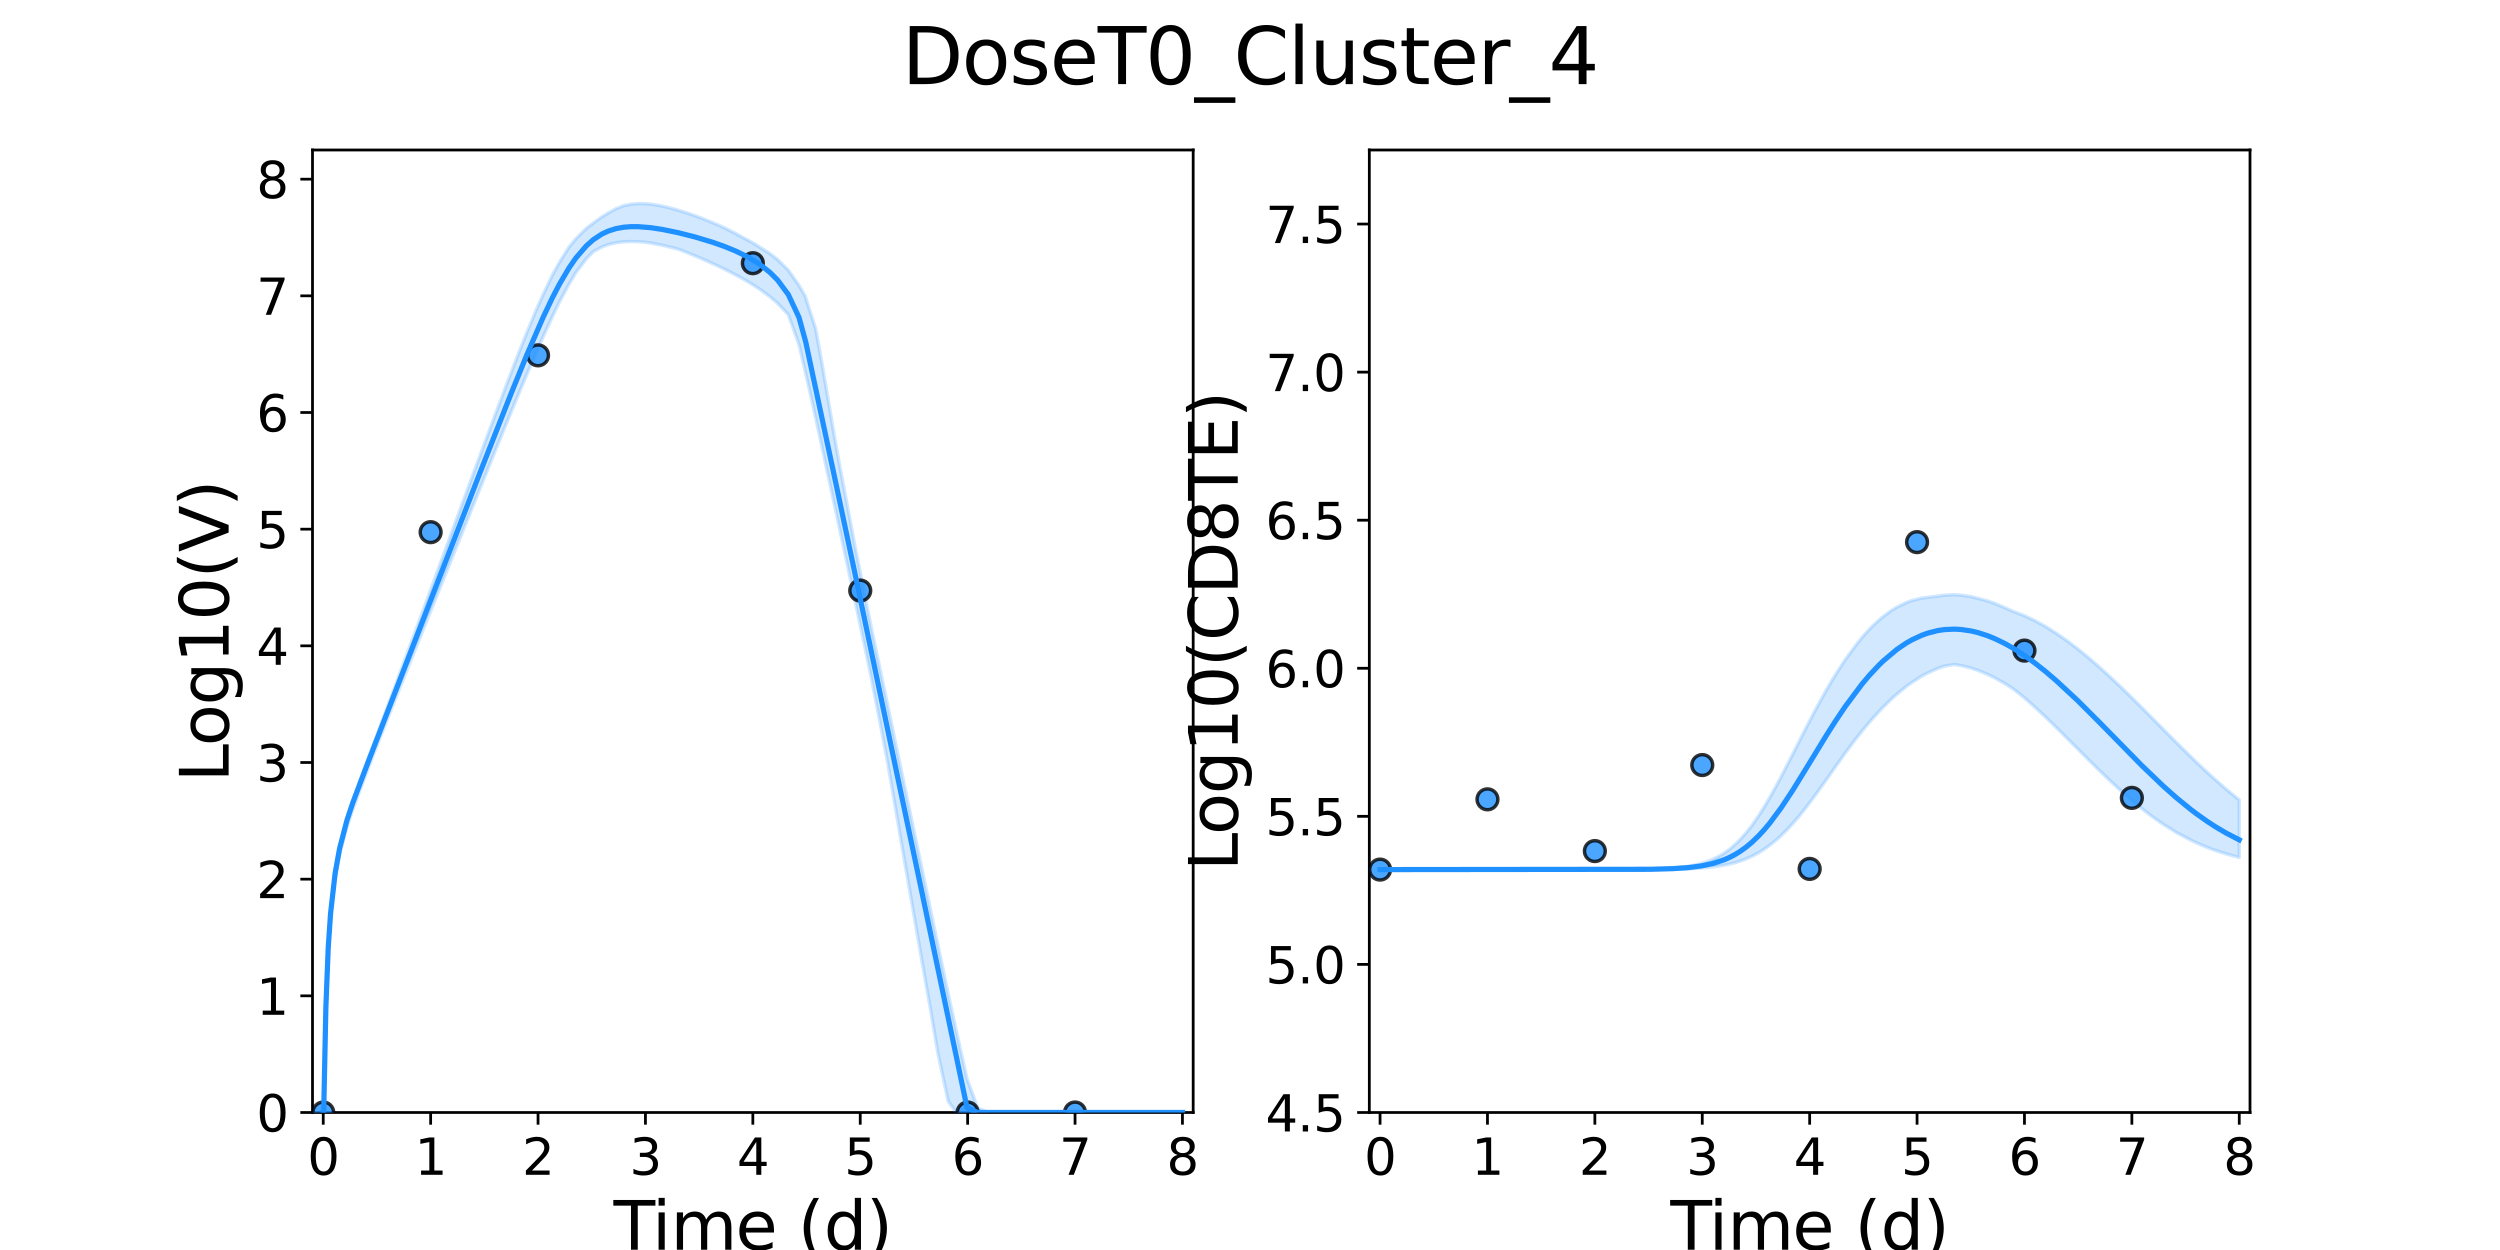 <?xml version="1.0" encoding="utf-8" standalone="no"?>
<!DOCTYPE svg PUBLIC "-//W3C//DTD SVG 1.1//EN"
  "http://www.w3.org/Graphics/SVG/1.1/DTD/svg11.dtd">
<svg xmlns:xlink="http://www.w3.org/1999/xlink" width="720pt" height="360pt" viewBox="0 0 720 360" xmlns="http://www.w3.org/2000/svg" version="1.1">
 <defs>
  <style type="text/css">*{stroke-linejoin: round; stroke-linecap: butt}</style>
 </defs>
 <g id="figure_1">
  <g id="patch_1">
   <path d="M 0 360 
L 720 360 
L 720 0 
L 0 0 
z
" style="fill: #ffffff"/>
  </g>
  <g id="axes_1">
   <g id="patch_2">
    <path d="M 90 320.4 
L 343.636 320.4 
L 343.636 43.2 
L 90 43.2 
z
" style="fill: #ffffff"/>
   </g>
   <g id="matplotlib.axis_1">
    <g id="xtick_1">
     <g id="line2d_1">
      <defs>
       <path id="m56bc4b4235" d="M 0 0 
L 0 3.5 
" style="stroke: #000000; stroke-width: 0.8"/>
      </defs>
      <g>
       <use xlink:href="#m56bc4b4235" x="93.093" y="320.4" style="stroke: #000000; stroke-width: 0.8"/>
      </g>
     </g>
     <g id="text_1">
      <!-- 0 -->
      <g transform="translate(88.512 338.342) scale(0.144 -0.144)">
       <defs>
        <path id="DejaVuSans-30" d="M 2034 4250 
Q 1547 4250 1301 3770 
Q 1056 3291 1056 2328 
Q 1056 1369 1301 889 
Q 1547 409 2034 409 
Q 2525 409 2770 889 
Q 3016 1369 3016 2328 
Q 3016 3291 2770 3770 
Q 2525 4250 2034 4250 
z
M 2034 4750 
Q 2819 4750 3233 4129 
Q 3647 3509 3647 2328 
Q 3647 1150 3233 529 
Q 2819 -91 2034 -91 
Q 1250 -91 836 529 
Q 422 1150 422 2328 
Q 422 3509 836 4129 
Q 1250 4750 2034 4750 
z
" transform="scale(0.016)"/>
       </defs>
       <use xlink:href="#DejaVuSans-30"/>
      </g>
     </g>
    </g>
    <g id="xtick_2">
     <g id="line2d_2">
      <g>
       <use xlink:href="#m56bc4b4235" x="124.024" y="320.4" style="stroke: #000000; stroke-width: 0.8"/>
      </g>
     </g>
     <g id="text_2">
      <!-- 1 -->
      <g transform="translate(119.443 338.342) scale(0.144 -0.144)">
       <defs>
        <path id="DejaVuSans-31" d="M 794 531 
L 1825 531 
L 1825 4091 
L 703 3866 
L 703 4441 
L 1819 4666 
L 2450 4666 
L 2450 531 
L 3481 531 
L 3481 0 
L 794 0 
L 794 531 
z
" transform="scale(0.016)"/>
       </defs>
       <use xlink:href="#DejaVuSans-31"/>
      </g>
     </g>
    </g>
    <g id="xtick_3">
     <g id="line2d_3">
      <g>
       <use xlink:href="#m56bc4b4235" x="154.956" y="320.4" style="stroke: #000000; stroke-width: 0.8"/>
      </g>
     </g>
     <g id="text_3">
      <!-- 2 -->
      <g transform="translate(150.375 338.342) scale(0.144 -0.144)">
       <defs>
        <path id="DejaVuSans-32" d="M 1228 531 
L 3431 531 
L 3431 0 
L 469 0 
L 469 531 
Q 828 903 1448 1529 
Q 2069 2156 2228 2338 
Q 2531 2678 2651 2914 
Q 2772 3150 2772 3378 
Q 2772 3750 2511 3984 
Q 2250 4219 1831 4219 
Q 1534 4219 1204 4116 
Q 875 4013 500 3803 
L 500 4441 
Q 881 4594 1212 4672 
Q 1544 4750 1819 4750 
Q 2544 4750 2975 4387 
Q 3406 4025 3406 3419 
Q 3406 3131 3298 2873 
Q 3191 2616 2906 2266 
Q 2828 2175 2409 1742 
Q 1991 1309 1228 531 
z
" transform="scale(0.016)"/>
       </defs>
       <use xlink:href="#DejaVuSans-32"/>
      </g>
     </g>
    </g>
    <g id="xtick_4">
     <g id="line2d_4">
      <g>
       <use xlink:href="#m56bc4b4235" x="185.887" y="320.4" style="stroke: #000000; stroke-width: 0.8"/>
      </g>
     </g>
     <g id="text_4">
      <!-- 3 -->
      <g transform="translate(181.306 338.342) scale(0.144 -0.144)">
       <defs>
        <path id="DejaVuSans-33" d="M 2597 2516 
Q 3050 2419 3304 2112 
Q 3559 1806 3559 1356 
Q 3559 666 3084 287 
Q 2609 -91 1734 -91 
Q 1441 -91 1130 -33 
Q 819 25 488 141 
L 488 750 
Q 750 597 1062 519 
Q 1375 441 1716 441 
Q 2309 441 2620 675 
Q 2931 909 2931 1356 
Q 2931 1769 2642 2001 
Q 2353 2234 1838 2234 
L 1294 2234 
L 1294 2753 
L 1863 2753 
Q 2328 2753 2575 2939 
Q 2822 3125 2822 3475 
Q 2822 3834 2567 4026 
Q 2313 4219 1838 4219 
Q 1578 4219 1281 4162 
Q 984 4106 628 3988 
L 628 4550 
Q 988 4650 1302 4700 
Q 1616 4750 1894 4750 
Q 2613 4750 3031 4423 
Q 3450 4097 3450 3541 
Q 3450 3153 3228 2886 
Q 3006 2619 2597 2516 
z
" transform="scale(0.016)"/>
       </defs>
       <use xlink:href="#DejaVuSans-33"/>
      </g>
     </g>
    </g>
    <g id="xtick_5">
     <g id="line2d_5">
      <g>
       <use xlink:href="#m56bc4b4235" x="216.818" y="320.4" style="stroke: #000000; stroke-width: 0.8"/>
      </g>
     </g>
     <g id="text_5">
      <!-- 4 -->
      <g transform="translate(212.237 338.342) scale(0.144 -0.144)">
       <defs>
        <path id="DejaVuSans-34" d="M 2419 4116 
L 825 1625 
L 2419 1625 
L 2419 4116 
z
M 2253 4666 
L 3047 4666 
L 3047 1625 
L 3713 1625 
L 3713 1100 
L 3047 1100 
L 3047 0 
L 2419 0 
L 2419 1100 
L 313 1100 
L 313 1709 
L 2253 4666 
z
" transform="scale(0.016)"/>
       </defs>
       <use xlink:href="#DejaVuSans-34"/>
      </g>
     </g>
    </g>
    <g id="xtick_6">
     <g id="line2d_6">
      <g>
       <use xlink:href="#m56bc4b4235" x="247.749" y="320.4" style="stroke: #000000; stroke-width: 0.8"/>
      </g>
     </g>
     <g id="text_6">
      <!-- 5 -->
      <g transform="translate(243.168 338.342) scale(0.144 -0.144)">
       <defs>
        <path id="DejaVuSans-35" d="M 691 4666 
L 3169 4666 
L 3169 4134 
L 1269 4134 
L 1269 2991 
Q 1406 3038 1543 3061 
Q 1681 3084 1819 3084 
Q 2600 3084 3056 2656 
Q 3513 2228 3513 1497 
Q 3513 744 3044 326 
Q 2575 -91 1722 -91 
Q 1428 -91 1123 -41 
Q 819 9 494 109 
L 494 744 
Q 775 591 1075 516 
Q 1375 441 1709 441 
Q 2250 441 2565 725 
Q 2881 1009 2881 1497 
Q 2881 1984 2565 2268 
Q 2250 2553 1709 2553 
Q 1456 2553 1204 2497 
Q 953 2441 691 2322 
L 691 4666 
z
" transform="scale(0.016)"/>
       </defs>
       <use xlink:href="#DejaVuSans-35"/>
      </g>
     </g>
    </g>
    <g id="xtick_7">
     <g id="line2d_7">
      <g>
       <use xlink:href="#m56bc4b4235" x="278.681" y="320.4" style="stroke: #000000; stroke-width: 0.8"/>
      </g>
     </g>
     <g id="text_7">
      <!-- 6 -->
      <g transform="translate(274.1 338.342) scale(0.144 -0.144)">
       <defs>
        <path id="DejaVuSans-36" d="M 2113 2584 
Q 1688 2584 1439 2293 
Q 1191 2003 1191 1497 
Q 1191 994 1439 701 
Q 1688 409 2113 409 
Q 2538 409 2786 701 
Q 3034 994 3034 1497 
Q 3034 2003 2786 2293 
Q 2538 2584 2113 2584 
z
M 3366 4563 
L 3366 3988 
Q 3128 4100 2886 4159 
Q 2644 4219 2406 4219 
Q 1781 4219 1451 3797 
Q 1122 3375 1075 2522 
Q 1259 2794 1537 2939 
Q 1816 3084 2150 3084 
Q 2853 3084 3261 2657 
Q 3669 2231 3669 1497 
Q 3669 778 3244 343 
Q 2819 -91 2113 -91 
Q 1303 -91 875 529 
Q 447 1150 447 2328 
Q 447 3434 972 4092 
Q 1497 4750 2381 4750 
Q 2619 4750 2861 4703 
Q 3103 4656 3366 4563 
z
" transform="scale(0.016)"/>
       </defs>
       <use xlink:href="#DejaVuSans-36"/>
      </g>
     </g>
    </g>
    <g id="xtick_8">
     <g id="line2d_8">
      <g>
       <use xlink:href="#m56bc4b4235" x="309.612" y="320.4" style="stroke: #000000; stroke-width: 0.8"/>
      </g>
     </g>
     <g id="text_8">
      <!-- 7 -->
      <g transform="translate(305.031 338.342) scale(0.144 -0.144)">
       <defs>
        <path id="DejaVuSans-37" d="M 525 4666 
L 3525 4666 
L 3525 4397 
L 1831 0 
L 1172 0 
L 2766 4134 
L 525 4134 
L 525 4666 
z
" transform="scale(0.016)"/>
       </defs>
       <use xlink:href="#DejaVuSans-37"/>
      </g>
     </g>
    </g>
    <g id="xtick_9">
     <g id="line2d_9">
      <g>
       <use xlink:href="#m56bc4b4235" x="340.543" y="320.4" style="stroke: #000000; stroke-width: 0.8"/>
      </g>
     </g>
     <g id="text_9">
      <!-- 8 -->
      <g transform="translate(335.962 338.342) scale(0.144 -0.144)">
       <defs>
        <path id="DejaVuSans-38" d="M 2034 2216 
Q 1584 2216 1326 1975 
Q 1069 1734 1069 1313 
Q 1069 891 1326 650 
Q 1584 409 2034 409 
Q 2484 409 2743 651 
Q 3003 894 3003 1313 
Q 3003 1734 2745 1975 
Q 2488 2216 2034 2216 
z
M 1403 2484 
Q 997 2584 770 2862 
Q 544 3141 544 3541 
Q 544 4100 942 4425 
Q 1341 4750 2034 4750 
Q 2731 4750 3128 4425 
Q 3525 4100 3525 3541 
Q 3525 3141 3298 2862 
Q 3072 2584 2669 2484 
Q 3125 2378 3379 2068 
Q 3634 1759 3634 1313 
Q 3634 634 3220 271 
Q 2806 -91 2034 -91 
Q 1263 -91 848 271 
Q 434 634 434 1313 
Q 434 1759 690 2068 
Q 947 2378 1403 2484 
z
M 1172 3481 
Q 1172 3119 1398 2916 
Q 1625 2713 2034 2713 
Q 2441 2713 2670 2916 
Q 2900 3119 2900 3481 
Q 2900 3844 2670 4047 
Q 2441 4250 2034 4250 
Q 1625 4250 1398 4047 
Q 1172 3844 1172 3481 
z
" transform="scale(0.016)"/>
       </defs>
       <use xlink:href="#DejaVuSans-38"/>
      </g>
     </g>
    </g>
    <g id="text_10">
     <!-- Time (d) -->
     <g transform="translate(176.693 359.925) scale(0.192 -0.192)">
      <defs>
       <path id="DejaVuSans-54" d="M -19 4666 
L 3928 4666 
L 3928 4134 
L 2272 4134 
L 2272 0 
L 1638 0 
L 1638 4134 
L -19 4134 
L -19 4666 
z
" transform="scale(0.016)"/>
       <path id="DejaVuSans-69" d="M 603 3500 
L 1178 3500 
L 1178 0 
L 603 0 
L 603 3500 
z
M 603 4863 
L 1178 4863 
L 1178 4134 
L 603 4134 
L 603 4863 
z
" transform="scale(0.016)"/>
       <path id="DejaVuSans-6d" d="M 3328 2828 
Q 3544 3216 3844 3400 
Q 4144 3584 4550 3584 
Q 5097 3584 5394 3201 
Q 5691 2819 5691 2113 
L 5691 0 
L 5113 0 
L 5113 2094 
Q 5113 2597 4934 2840 
Q 4756 3084 4391 3084 
Q 3944 3084 3684 2787 
Q 3425 2491 3425 1978 
L 3425 0 
L 2847 0 
L 2847 2094 
Q 2847 2600 2669 2842 
Q 2491 3084 2119 3084 
Q 1678 3084 1418 2786 
Q 1159 2488 1159 1978 
L 1159 0 
L 581 0 
L 581 3500 
L 1159 3500 
L 1159 2956 
Q 1356 3278 1631 3431 
Q 1906 3584 2284 3584 
Q 2666 3584 2933 3390 
Q 3200 3197 3328 2828 
z
" transform="scale(0.016)"/>
       <path id="DejaVuSans-65" d="M 3597 1894 
L 3597 1613 
L 953 1613 
Q 991 1019 1311 708 
Q 1631 397 2203 397 
Q 2534 397 2845 478 
Q 3156 559 3463 722 
L 3463 178 
Q 3153 47 2828 -22 
Q 2503 -91 2169 -91 
Q 1331 -91 842 396 
Q 353 884 353 1716 
Q 353 2575 817 3079 
Q 1281 3584 2069 3584 
Q 2775 3584 3186 3129 
Q 3597 2675 3597 1894 
z
M 3022 2063 
Q 3016 2534 2758 2815 
Q 2500 3097 2075 3097 
Q 1594 3097 1305 2825 
Q 1016 2553 972 2059 
L 3022 2063 
z
" transform="scale(0.016)"/>
       <path id="DejaVuSans-20" transform="scale(0.016)"/>
       <path id="DejaVuSans-28" d="M 1984 4856 
Q 1566 4138 1362 3434 
Q 1159 2731 1159 2009 
Q 1159 1288 1364 580 
Q 1569 -128 1984 -844 
L 1484 -844 
Q 1016 -109 783 600 
Q 550 1309 550 2009 
Q 550 2706 781 3412 
Q 1013 4119 1484 4856 
L 1984 4856 
z
" transform="scale(0.016)"/>
       <path id="DejaVuSans-64" d="M 2906 2969 
L 2906 4863 
L 3481 4863 
L 3481 0 
L 2906 0 
L 2906 525 
Q 2725 213 2448 61 
Q 2172 -91 1784 -91 
Q 1150 -91 751 415 
Q 353 922 353 1747 
Q 353 2572 751 3078 
Q 1150 3584 1784 3584 
Q 2172 3584 2448 3432 
Q 2725 3281 2906 2969 
z
M 947 1747 
Q 947 1113 1208 752 
Q 1469 391 1925 391 
Q 2381 391 2643 752 
Q 2906 1113 2906 1747 
Q 2906 2381 2643 2742 
Q 2381 3103 1925 3103 
Q 1469 3103 1208 2742 
Q 947 2381 947 1747 
z
" transform="scale(0.016)"/>
       <path id="DejaVuSans-29" d="M 513 4856 
L 1013 4856 
Q 1481 4119 1714 3412 
Q 1947 2706 1947 2009 
Q 1947 1309 1714 600 
Q 1481 -109 1013 -844 
L 513 -844 
Q 928 -128 1133 580 
Q 1338 1288 1338 2009 
Q 1338 2731 1133 3434 
Q 928 4138 513 4856 
z
" transform="scale(0.016)"/>
      </defs>
      <use xlink:href="#DejaVuSans-54"/>
      <use xlink:href="#DejaVuSans-69" x="57.959"/>
      <use xlink:href="#DejaVuSans-6d" x="85.742"/>
      <use xlink:href="#DejaVuSans-65" x="183.154"/>
      <use xlink:href="#DejaVuSans-20" x="244.678"/>
      <use xlink:href="#DejaVuSans-28" x="276.465"/>
      <use xlink:href="#DejaVuSans-64" x="315.479"/>
      <use xlink:href="#DejaVuSans-29" x="378.955"/>
     </g>
    </g>
   </g>
   <g id="matplotlib.axis_2">
    <g id="ytick_1">
     <g id="line2d_10">
      <defs>
       <path id="m6aa2179c6f" d="M 0 0 
L -3.5 0 
" style="stroke: #000000; stroke-width: 0.8"/>
      </defs>
      <g>
       <use xlink:href="#m6aa2179c6f" x="90" y="320.4" style="stroke: #000000; stroke-width: 0.8"/>
      </g>
     </g>
     <g id="text_11">
      <!-- 0 -->
      <g transform="translate(73.838 325.871) scale(0.144 -0.144)">
       <use xlink:href="#DejaVuSans-30"/>
      </g>
     </g>
    </g>
    <g id="ytick_2">
     <g id="line2d_11">
      <g>
       <use xlink:href="#m6aa2179c6f" x="90" y="286.8" style="stroke: #000000; stroke-width: 0.8"/>
      </g>
     </g>
     <g id="text_12">
      <!-- 1 -->
      <g transform="translate(73.838 292.271) scale(0.144 -0.144)">
       <use xlink:href="#DejaVuSans-31"/>
      </g>
     </g>
    </g>
    <g id="ytick_3">
     <g id="line2d_12">
      <g>
       <use xlink:href="#m6aa2179c6f" x="90" y="253.2" style="stroke: #000000; stroke-width: 0.8"/>
      </g>
     </g>
     <g id="text_13">
      <!-- 2 -->
      <g transform="translate(73.838 258.671) scale(0.144 -0.144)">
       <use xlink:href="#DejaVuSans-32"/>
      </g>
     </g>
    </g>
    <g id="ytick_4">
     <g id="line2d_13">
      <g>
       <use xlink:href="#m6aa2179c6f" x="90" y="219.6" style="stroke: #000000; stroke-width: 0.8"/>
      </g>
     </g>
     <g id="text_14">
      <!-- 3 -->
      <g transform="translate(73.838 225.071) scale(0.144 -0.144)">
       <use xlink:href="#DejaVuSans-33"/>
      </g>
     </g>
    </g>
    <g id="ytick_5">
     <g id="line2d_14">
      <g>
       <use xlink:href="#m6aa2179c6f" x="90" y="186" style="stroke: #000000; stroke-width: 0.8"/>
      </g>
     </g>
     <g id="text_15">
      <!-- 4 -->
      <g transform="translate(73.838 191.471) scale(0.144 -0.144)">
       <use xlink:href="#DejaVuSans-34"/>
      </g>
     </g>
    </g>
    <g id="ytick_6">
     <g id="line2d_15">
      <g>
       <use xlink:href="#m6aa2179c6f" x="90" y="152.4" style="stroke: #000000; stroke-width: 0.8"/>
      </g>
     </g>
     <g id="text_16">
      <!-- 5 -->
      <g transform="translate(73.838 157.871) scale(0.144 -0.144)">
       <use xlink:href="#DejaVuSans-35"/>
      </g>
     </g>
    </g>
    <g id="ytick_7">
     <g id="line2d_16">
      <g>
       <use xlink:href="#m6aa2179c6f" x="90" y="118.8" style="stroke: #000000; stroke-width: 0.8"/>
      </g>
     </g>
     <g id="text_17">
      <!-- 6 -->
      <g transform="translate(73.838 124.271) scale(0.144 -0.144)">
       <use xlink:href="#DejaVuSans-36"/>
      </g>
     </g>
    </g>
    <g id="ytick_8">
     <g id="line2d_17">
      <g>
       <use xlink:href="#m6aa2179c6f" x="90" y="85.2" style="stroke: #000000; stroke-width: 0.8"/>
      </g>
     </g>
     <g id="text_18">
      <!-- 7 -->
      <g transform="translate(73.838 90.671) scale(0.144 -0.144)">
       <use xlink:href="#DejaVuSans-37"/>
      </g>
     </g>
    </g>
    <g id="ytick_9">
     <g id="line2d_18">
      <g>
       <use xlink:href="#m6aa2179c6f" x="90" y="51.6" style="stroke: #000000; stroke-width: 0.8"/>
      </g>
     </g>
     <g id="text_19">
      <!-- 8 -->
      <g transform="translate(73.838 57.071) scale(0.144 -0.144)">
       <use xlink:href="#DejaVuSans-38"/>
      </g>
     </g>
    </g>
    <g id="text_20">
     <!-- Log10(V) -->
     <g transform="translate(65.845 225.224) rotate(-90) scale(0.192 -0.192)">
      <defs>
       <path id="DejaVuSans-4c" d="M 628 4666 
L 1259 4666 
L 1259 531 
L 3531 531 
L 3531 0 
L 628 0 
L 628 4666 
z
" transform="scale(0.016)"/>
       <path id="DejaVuSans-6f" d="M 1959 3097 
Q 1497 3097 1228 2736 
Q 959 2375 959 1747 
Q 959 1119 1226 758 
Q 1494 397 1959 397 
Q 2419 397 2687 759 
Q 2956 1122 2956 1747 
Q 2956 2369 2687 2733 
Q 2419 3097 1959 3097 
z
M 1959 3584 
Q 2709 3584 3137 3096 
Q 3566 2609 3566 1747 
Q 3566 888 3137 398 
Q 2709 -91 1959 -91 
Q 1206 -91 779 398 
Q 353 888 353 1747 
Q 353 2609 779 3096 
Q 1206 3584 1959 3584 
z
" transform="scale(0.016)"/>
       <path id="DejaVuSans-67" d="M 2906 1791 
Q 2906 2416 2648 2759 
Q 2391 3103 1925 3103 
Q 1463 3103 1205 2759 
Q 947 2416 947 1791 
Q 947 1169 1205 825 
Q 1463 481 1925 481 
Q 2391 481 2648 825 
Q 2906 1169 2906 1791 
z
M 3481 434 
Q 3481 -459 3084 -895 
Q 2688 -1331 1869 -1331 
Q 1566 -1331 1297 -1286 
Q 1028 -1241 775 -1147 
L 775 -588 
Q 1028 -725 1275 -790 
Q 1522 -856 1778 -856 
Q 2344 -856 2625 -561 
Q 2906 -266 2906 331 
L 2906 616 
Q 2728 306 2450 153 
Q 2172 0 1784 0 
Q 1141 0 747 490 
Q 353 981 353 1791 
Q 353 2603 747 3093 
Q 1141 3584 1784 3584 
Q 2172 3584 2450 3431 
Q 2728 3278 2906 2969 
L 2906 3500 
L 3481 3500 
L 3481 434 
z
" transform="scale(0.016)"/>
       <path id="DejaVuSans-56" d="M 1831 0 
L 50 4666 
L 709 4666 
L 2188 738 
L 3669 4666 
L 4325 4666 
L 2547 0 
L 1831 0 
z
" transform="scale(0.016)"/>
      </defs>
      <use xlink:href="#DejaVuSans-4c"/>
      <use xlink:href="#DejaVuSans-6f" x="53.963"/>
      <use xlink:href="#DejaVuSans-67" x="115.145"/>
      <use xlink:href="#DejaVuSans-31" x="178.621"/>
      <use xlink:href="#DejaVuSans-30" x="242.244"/>
      <use xlink:href="#DejaVuSans-28" x="305.867"/>
      <use xlink:href="#DejaVuSans-56" x="344.881"/>
      <use xlink:href="#DejaVuSans-29" x="413.289"/>
     </g>
    </g>
   </g>
   <g id="patch_3">
    <path d="M 90 320.4 
L 90 43.2 
" style="fill: none; stroke: #000000; stroke-width: 0.8; stroke-linejoin: miter; stroke-linecap: square"/>
   </g>
   <g id="patch_4">
    <path d="M 343.636 320.4 
L 343.636 43.2 
" style="fill: none; stroke: #000000; stroke-width: 0.8; stroke-linejoin: miter; stroke-linecap: square"/>
   </g>
   <g id="patch_5">
    <path d="M 90 320.4 
L 343.636 320.4 
" style="fill: none; stroke: #000000; stroke-width: 0.8; stroke-linejoin: miter; stroke-linecap: square"/>
   </g>
   <g id="patch_6">
    <path d="M 90 43.2 
L 343.636 43.2 
" style="fill: none; stroke: #000000; stroke-width: 0.8; stroke-linejoin: miter; stroke-linecap: square"/>
   </g>
   <g id="PolyCollection_1">
    <defs>
     <path id="mc6919bfc57" d="M 93.093 -39.6 
L 93.093 -39.6 
L 93.094 -39.6 
L 93.106 -39.6 
L 93.223 -39.6 
L 93.538 -54.594 
L 93.854 -69.306 
L 94.534 -86.342 
L 95.215 -95.922 
L 96.508 -107.034 
L 97.801 -113.949 
L 99.942 -121.942 
L 101.641 -126.95 
L 104.312 -134.204 
L 106.139 -139.012 
L 109.162 -146.825 
L 110.965 -151.395 
L 113.596 -158.006 
L 115.465 -162.652 
L 118.358 -169.862 
L 120.193 -174.423 
L 122.717 -180.721 
L 124.616 -185.446 
L 127.352 -192.257 
L 129.228 -196.918 
L 131.737 -203.163 
L 133.652 -207.922 
L 136.338 -214.589 
L 138.225 -219.264 
L 140.721 -225.44 
L 142.642 -230.18 
L 145.309 -236.723 
L 147.214 -241.354 
L 149.763 -247.487 
L 151.71 -252.134 
L 154.46 -258.532 
L 156.415 -263 
L 159.04 -268.699 
L 161.038 -272.865 
L 163.842 -278.098 
L 165.84 -281.448 
L 168.882 -285.483 
L 170.902 -287.543 
L 173.312 -288.853 
L 175.224 -289.56 
L 177.416 -290.077 
L 179.608 -290.353 
L 181.8 -290.432 
L 183.734 -290.387 
L 185.668 -290.246 
L 187.357 -290.02 
L 189.091 -289.688 
L 190.634 -289.372 
L 192.191 -289.015 
L 193.748 -288.643 
L 195.305 -288.236 
L 196.862 -287.641 
L 198.457 -287.009 
L 200.188 -286.299 
L 202.212 -285.438 
L 203.685 -284.794 
L 205.34 -284.04 
L 206.996 -283.275 
L 208.651 -282.473 
L 210.306 -281.649 
L 211.961 -280.786 
L 213.616 -279.882 
L 215.271 -278.938 
L 216.927 -277.92 
L 218.582 -276.859 
L 221.675 -274.605 
L 223.933 -272.648 
L 227.026 -269.394 
L 230.119 -260.767 
L 231.666 -254.06 
L 231.71 -253.868 
L 231.719 -253.83 
L 231.807 -253.447 
L 231.81 -253.434 
L 231.841 -253.301 
L 231.843 -253.29 
L 231.869 -253.178 
L 231.871 -253.17 
L 231.889 -253.09 
L 231.925 -252.937 
L 231.942 -252.86 
L 231.954 -252.811 
L 231.968 -252.748 
L 231.983 -252.685 
L 232.003 -252.598 
L 232.033 -252.467 
L 232.124 -252.073 
L 232.314 -251.247 
L 232.791 -249.174 
L 233.999 -243.869 
L 234.894 -239.75 
L 236.802 -230.936 
L 238.031 -225.247 
L 240.442 -214.059 
L 241.918 -207.197 
L 244.616 -194.632 
L 246.266 -186.935 
L 249.094 -173.663 
L 250.867 -165.136 
L 253.735 -150.499 
L 255.598 -140.66 
L 258.458 -124.016 
L 260.391 -112.709 
L 263.229 -96.414 
L 265.225 -84.923 
L 268.061 -68.86 
L 270.146 -56.49 
L 273.104 -42.792 
L 275.413 -39.6 
L 278.506 -39.6 
L 281.599 -39.6 
L 284.693 -39.6 
L 287.786 -39.6 
L 290.879 -39.6 
L 293.972 -39.6 
L 297.065 -39.6 
L 300.158 -39.6 
L 303.251 -39.6 
L 306.344 -39.6 
L 309.438 -39.6 
L 312.531 -39.6 
L 315.624 -39.6 
L 318.717 -39.6 
L 319.336 -39.6 
L 322.429 -39.6 
L 323.502 -39.6 
L 326.596 -39.6 
L 328.257 -39.6 
L 331.35 -39.6 
L 333.695 -39.6 
L 336.788 -39.6 
L 339.881 -39.6 
L 340.543 -39.6 
L 340.543 -39.6 
L 340.543 -39.6 
L 339.881 -39.6 
L 336.788 -39.6 
L 333.695 -39.6 
L 331.35 -39.6 
L 328.257 -39.6 
L 326.596 -39.6 
L 323.502 -39.6 
L 322.429 -39.6 
L 319.336 -39.6 
L 318.717 -39.6 
L 315.624 -39.6 
L 312.531 -39.6 
L 309.438 -39.6 
L 306.344 -39.6 
L 303.251 -39.6 
L 300.158 -39.6 
L 297.065 -39.6 
L 293.972 -39.6 
L 290.879 -39.6 
L 287.786 -39.6 
L 284.693 -39.6 
L 281.599 -40.885 
L 278.506 -49.272 
L 275.413 -63.103 
L 273.104 -73.66 
L 270.146 -87.708 
L 268.061 -97.594 
L 265.225 -111.192 
L 263.229 -120.653 
L 260.391 -134.252 
L 258.458 -143.413 
L 255.598 -157.106 
L 253.735 -165.937 
L 250.867 -179.639 
L 249.094 -188.341 
L 246.266 -202.59 
L 244.616 -211.251 
L 241.918 -225.397 
L 240.442 -233.55 
L 238.031 -247.729 
L 236.802 -254.912 
L 234.894 -265.364 
L 233.999 -268.141 
L 232.791 -271.89 
L 232.314 -273.371 
L 232.124 -273.961 
L 232.033 -274.242 
L 232.003 -274.336 
L 231.983 -274.398 
L 231.968 -274.443 
L 231.954 -274.488 
L 231.942 -274.523 
L 231.925 -274.578 
L 231.889 -274.687 
L 231.871 -274.745 
L 231.869 -274.75 
L 231.843 -274.805 
L 231.841 -274.81 
L 231.81 -274.863 
L 231.807 -274.868 
L 231.719 -275.022 
L 231.71 -275.037 
L 231.666 -275.114 
L 230.119 -277.802 
L 227.026 -282.189 
L 223.933 -285.263 
L 221.675 -287.019 
L 218.582 -288.963 
L 216.927 -289.98 
L 215.271 -290.902 
L 213.616 -291.772 
L 211.961 -292.691 
L 210.306 -293.551 
L 208.651 -294.357 
L 206.996 -295.115 
L 205.34 -295.831 
L 203.685 -296.516 
L 202.212 -297.097 
L 200.188 -297.853 
L 198.457 -298.46 
L 196.862 -298.987 
L 195.305 -299.469 
L 193.748 -299.913 
L 192.191 -300.316 
L 190.634 -300.669 
L 189.091 -300.958 
L 187.357 -301.206 
L 185.668 -301.341 
L 183.734 -301.362 
L 181.8 -301.2 
L 179.608 -300.748 
L 177.416 -299.906 
L 175.224 -298.677 
L 173.312 -297.527 
L 170.902 -295.782 
L 168.882 -294.246 
L 165.84 -291.228 
L 163.842 -288.787 
L 161.038 -284.305 
L 159.04 -280.665 
L 156.415 -275.166 
L 154.46 -270.79 
L 151.71 -264.158 
L 149.763 -259.289 
L 147.214 -252.702 
L 145.309 -247.708 
L 142.642 -240.607 
L 140.721 -235.458 
L 138.225 -228.73 
L 136.338 -223.626 
L 133.652 -216.334 
L 131.737 -211.132 
L 129.228 -204.308 
L 127.352 -199.206 
L 124.616 -191.746 
L 122.717 -186.596 
L 120.193 -179.752 
L 118.358 -174.783 
L 115.465 -166.919 
L 113.596 -161.855 
L 110.965 -154.712 
L 109.162 -149.858 
L 106.139 -141.709 
L 104.312 -136.792 
L 101.641 -129.389 
L 99.942 -124.236 
L 97.801 -115.995 
L 96.508 -108.71 
L 95.215 -97.196 
L 94.534 -87.204 
L 93.854 -70.016 
L 93.538 -55.155 
L 93.223 -39.779 
L 93.106 -39.6 
L 93.094 -39.6 
L 93.093 -39.6 
z
" style="stroke: #1e90ff; stroke-opacity: 0.2"/>
    </defs>
    <g clip-path="url(#pfedc610f10)">
     <use xlink:href="#mc6919bfc57" x="0" y="360" style="fill: #1e90ff; fill-opacity: 0.2; stroke: #1e90ff; stroke-opacity: 0.2"/>
    </g>
   </g>
   <g id="PathCollection_1">
    <defs>
     <path id="mc18bd235cf" d="M 0 3 
C 0.796 3 1.559 2.684 2.121 2.121 
C 2.684 1.559 3 0.796 3 0 
C 3 -0.796 2.684 -1.559 2.121 -2.121 
C 1.559 -2.684 0.796 -3 0 -3 
C -0.796 -3 -1.559 -2.684 -2.121 -2.121 
C -2.684 -1.559 -3 -0.796 -3 0 
C -3 0.796 -2.684 1.559 -2.121 2.121 
C -1.559 2.684 -0.796 3 0 3 
z
" style="stroke: #000000; stroke-opacity: 0.8"/>
    </defs>
    <g clip-path="url(#pfedc610f10)">
     <use xlink:href="#mc18bd235cf" x="93.093" y="320.4" style="fill: #1e90ff; fill-opacity: 0.8; stroke: #000000; stroke-opacity: 0.8"/>
     <use xlink:href="#mc18bd235cf" x="124.024" y="153.262" style="fill: #1e90ff; fill-opacity: 0.8; stroke: #000000; stroke-opacity: 0.8"/>
     <use xlink:href="#mc18bd235cf" x="154.956" y="102.336" style="fill: #1e90ff; fill-opacity: 0.8; stroke: #000000; stroke-opacity: 0.8"/>
     <use xlink:href="#mc18bd235cf" x="216.818" y="75.8" style="fill: #1e90ff; fill-opacity: 0.8; stroke: #000000; stroke-opacity: 0.8"/>
     <use xlink:href="#mc18bd235cf" x="247.749" y="170.081" style="fill: #1e90ff; fill-opacity: 0.8; stroke: #000000; stroke-opacity: 0.8"/>
     <use xlink:href="#mc18bd235cf" x="278.681" y="320.4" style="fill: #1e90ff; fill-opacity: 0.8; stroke: #000000; stroke-opacity: 0.8"/>
     <use xlink:href="#mc18bd235cf" x="309.612" y="320.4" style="fill: #1e90ff; fill-opacity: 0.8; stroke: #000000; stroke-opacity: 0.8"/>
    </g>
   </g>
   <g id="line2d_19">
    <path d="M 93.093 320.4 
L 93.223 320.4 
L 93.854 289.986 
L 94.534 272.827 
L 95.215 262.94 
L 96.508 251.566 
L 97.801 244.366 
L 99.942 236.173 
L 101.641 231.087 
L 106.139 219.155 
L 138.225 136.159 
L 147.214 113.291 
L 151.71 102.248 
L 156.415 91.387 
L 159.04 85.853 
L 161.038 81.993 
L 163.842 77.216 
L 165.84 74.32 
L 168.882 70.788 
L 170.902 69.005 
L 173.312 67.42 
L 175.224 66.529 
L 177.416 65.84 
L 179.608 65.442 
L 181.8 65.275 
L 183.734 65.278 
L 187.357 65.567 
L 190.634 66.058 
L 195.305 67.014 
L 200.188 68.252 
L 205.34 69.809 
L 208.651 70.98 
L 211.961 72.339 
L 215.271 73.963 
L 218.582 75.978 
L 221.675 78.392 
L 223.933 80.643 
L 227.026 84.821 
L 230.119 91.44 
L 232.033 98.422 
L 240.442 137.842 
L 246.266 165.354 
L 258.458 223.513 
L 265.225 255.609 
L 278.506 319.013 
L 281.599 320.4 
L 340.543 320.4 
L 340.543 320.4 
" clip-path="url(#pfedc610f10)" style="fill: none; stroke: #1e90ff; stroke-width: 1.5; stroke-linecap: square"/>
   </g>
  </g>
  <g id="axes_2">
   <g id="patch_7">
    <path d="M 394.364 320.4 
L 648 320.4 
L 648 43.2 
L 394.364 43.2 
z
" style="fill: #ffffff"/>
   </g>
   <g id="matplotlib.axis_3">
    <g id="xtick_10">
     <g id="line2d_20">
      <g>
       <use xlink:href="#m56bc4b4235" x="397.457" y="320.4" style="stroke: #000000; stroke-width: 0.8"/>
      </g>
     </g>
     <g id="text_21">
      <!-- 0 -->
      <g transform="translate(392.876 338.342) scale(0.144 -0.144)">
       <use xlink:href="#DejaVuSans-30"/>
      </g>
     </g>
    </g>
    <g id="xtick_11">
     <g id="line2d_21">
      <g>
       <use xlink:href="#m56bc4b4235" x="428.388" y="320.4" style="stroke: #000000; stroke-width: 0.8"/>
      </g>
     </g>
     <g id="text_22">
      <!-- 1 -->
      <g transform="translate(423.807 338.342) scale(0.144 -0.144)">
       <use xlink:href="#DejaVuSans-31"/>
      </g>
     </g>
    </g>
    <g id="xtick_12">
     <g id="line2d_22">
      <g>
       <use xlink:href="#m56bc4b4235" x="459.319" y="320.4" style="stroke: #000000; stroke-width: 0.8"/>
      </g>
     </g>
     <g id="text_23">
      <!-- 2 -->
      <g transform="translate(454.738 338.342) scale(0.144 -0.144)">
       <use xlink:href="#DejaVuSans-32"/>
      </g>
     </g>
    </g>
    <g id="xtick_13">
     <g id="line2d_23">
      <g>
       <use xlink:href="#m56bc4b4235" x="490.251" y="320.4" style="stroke: #000000; stroke-width: 0.8"/>
      </g>
     </g>
     <g id="text_24">
      <!-- 3 -->
      <g transform="translate(485.67 338.342) scale(0.144 -0.144)">
       <use xlink:href="#DejaVuSans-33"/>
      </g>
     </g>
    </g>
    <g id="xtick_14">
     <g id="line2d_24">
      <g>
       <use xlink:href="#m56bc4b4235" x="521.182" y="320.4" style="stroke: #000000; stroke-width: 0.8"/>
      </g>
     </g>
     <g id="text_25">
      <!-- 4 -->
      <g transform="translate(516.601 338.342) scale(0.144 -0.144)">
       <use xlink:href="#DejaVuSans-34"/>
      </g>
     </g>
    </g>
    <g id="xtick_15">
     <g id="line2d_25">
      <g>
       <use xlink:href="#m56bc4b4235" x="552.113" y="320.4" style="stroke: #000000; stroke-width: 0.8"/>
      </g>
     </g>
     <g id="text_26">
      <!-- 5 -->
      <g transform="translate(547.532 338.342) scale(0.144 -0.144)">
       <use xlink:href="#DejaVuSans-35"/>
      </g>
     </g>
    </g>
    <g id="xtick_16">
     <g id="line2d_26">
      <g>
       <use xlink:href="#m56bc4b4235" x="583.044" y="320.4" style="stroke: #000000; stroke-width: 0.8"/>
      </g>
     </g>
     <g id="text_27">
      <!-- 6 -->
      <g transform="translate(578.463 338.342) scale(0.144 -0.144)">
       <use xlink:href="#DejaVuSans-36"/>
      </g>
     </g>
    </g>
    <g id="xtick_17">
     <g id="line2d_27">
      <g>
       <use xlink:href="#m56bc4b4235" x="613.976" y="320.4" style="stroke: #000000; stroke-width: 0.8"/>
      </g>
     </g>
     <g id="text_28">
      <!-- 7 -->
      <g transform="translate(609.395 338.342) scale(0.144 -0.144)">
       <use xlink:href="#DejaVuSans-37"/>
      </g>
     </g>
    </g>
    <g id="xtick_18">
     <g id="line2d_28">
      <g>
       <use xlink:href="#m56bc4b4235" x="644.907" y="320.4" style="stroke: #000000; stroke-width: 0.8"/>
      </g>
     </g>
     <g id="text_29">
      <!-- 8 -->
      <g transform="translate(640.326 338.342) scale(0.144 -0.144)">
       <use xlink:href="#DejaVuSans-38"/>
      </g>
     </g>
    </g>
    <g id="text_30">
     <!-- Time (d) -->
     <g transform="translate(481.057 359.925) scale(0.192 -0.192)">
      <use xlink:href="#DejaVuSans-54"/>
      <use xlink:href="#DejaVuSans-69" x="57.959"/>
      <use xlink:href="#DejaVuSans-6d" x="85.742"/>
      <use xlink:href="#DejaVuSans-65" x="183.154"/>
      <use xlink:href="#DejaVuSans-20" x="244.678"/>
      <use xlink:href="#DejaVuSans-28" x="276.465"/>
      <use xlink:href="#DejaVuSans-64" x="315.479"/>
      <use xlink:href="#DejaVuSans-29" x="378.955"/>
     </g>
    </g>
   </g>
   <g id="matplotlib.axis_4">
    <g id="ytick_10">
     <g id="line2d_29">
      <g>
       <use xlink:href="#m6aa2179c6f" x="394.364" y="320.4" style="stroke: #000000; stroke-width: 0.8"/>
      </g>
     </g>
     <g id="text_31">
      <!-- 4.5 -->
      <g transform="translate(364.463 325.871) scale(0.144 -0.144)">
       <defs>
        <path id="DejaVuSans-2e" d="M 684 794 
L 1344 794 
L 1344 0 
L 684 0 
L 684 794 
z
" transform="scale(0.016)"/>
       </defs>
       <use xlink:href="#DejaVuSans-34"/>
       <use xlink:href="#DejaVuSans-2e" x="63.623"/>
       <use xlink:href="#DejaVuSans-35" x="95.41"/>
      </g>
     </g>
    </g>
    <g id="ytick_11">
     <g id="line2d_30">
      <g>
       <use xlink:href="#m6aa2179c6f" x="394.364" y="277.754" style="stroke: #000000; stroke-width: 0.8"/>
      </g>
     </g>
     <g id="text_32">
      <!-- 5.0 -->
      <g transform="translate(364.463 283.225) scale(0.144 -0.144)">
       <use xlink:href="#DejaVuSans-35"/>
       <use xlink:href="#DejaVuSans-2e" x="63.623"/>
       <use xlink:href="#DejaVuSans-30" x="95.41"/>
      </g>
     </g>
    </g>
    <g id="ytick_12">
     <g id="line2d_31">
      <g>
       <use xlink:href="#m6aa2179c6f" x="394.364" y="235.108" style="stroke: #000000; stroke-width: 0.8"/>
      </g>
     </g>
     <g id="text_33">
      <!-- 5.5 -->
      <g transform="translate(364.463 240.579) scale(0.144 -0.144)">
       <use xlink:href="#DejaVuSans-35"/>
       <use xlink:href="#DejaVuSans-2e" x="63.623"/>
       <use xlink:href="#DejaVuSans-35" x="95.41"/>
      </g>
     </g>
    </g>
    <g id="ytick_13">
     <g id="line2d_32">
      <g>
       <use xlink:href="#m6aa2179c6f" x="394.364" y="192.462" style="stroke: #000000; stroke-width: 0.8"/>
      </g>
     </g>
     <g id="text_34">
      <!-- 6.0 -->
      <g transform="translate(364.463 197.932) scale(0.144 -0.144)">
       <use xlink:href="#DejaVuSans-36"/>
       <use xlink:href="#DejaVuSans-2e" x="63.623"/>
       <use xlink:href="#DejaVuSans-30" x="95.41"/>
      </g>
     </g>
    </g>
    <g id="ytick_14">
     <g id="line2d_33">
      <g>
       <use xlink:href="#m6aa2179c6f" x="394.364" y="149.815" style="stroke: #000000; stroke-width: 0.8"/>
      </g>
     </g>
     <g id="text_35">
      <!-- 6.5 -->
      <g transform="translate(364.463 155.286) scale(0.144 -0.144)">
       <use xlink:href="#DejaVuSans-36"/>
       <use xlink:href="#DejaVuSans-2e" x="63.623"/>
       <use xlink:href="#DejaVuSans-35" x="95.41"/>
      </g>
     </g>
    </g>
    <g id="ytick_15">
     <g id="line2d_34">
      <g>
       <use xlink:href="#m6aa2179c6f" x="394.364" y="107.169" style="stroke: #000000; stroke-width: 0.8"/>
      </g>
     </g>
     <g id="text_36">
      <!-- 7.0 -->
      <g transform="translate(364.463 112.64) scale(0.144 -0.144)">
       <use xlink:href="#DejaVuSans-37"/>
       <use xlink:href="#DejaVuSans-2e" x="63.623"/>
       <use xlink:href="#DejaVuSans-30" x="95.41"/>
      </g>
     </g>
    </g>
    <g id="ytick_16">
     <g id="line2d_35">
      <g>
       <use xlink:href="#m6aa2179c6f" x="394.364" y="64.523" style="stroke: #000000; stroke-width: 0.8"/>
      </g>
     </g>
     <g id="text_37">
      <!-- 7.5 -->
      <g transform="translate(364.463 69.994) scale(0.144 -0.144)">
       <use xlink:href="#DejaVuSans-37"/>
       <use xlink:href="#DejaVuSans-2e" x="63.623"/>
       <use xlink:href="#DejaVuSans-35" x="95.41"/>
      </g>
     </g>
    </g>
    <g id="text_38">
     <!-- Log10(CD8TE) -->
     <g transform="translate(356.47 250.79) rotate(-90) scale(0.192 -0.192)">
      <defs>
       <path id="DejaVuSans-43" d="M 4122 4306 
L 4122 3641 
Q 3803 3938 3442 4084 
Q 3081 4231 2675 4231 
Q 1875 4231 1450 3742 
Q 1025 3253 1025 2328 
Q 1025 1406 1450 917 
Q 1875 428 2675 428 
Q 3081 428 3442 575 
Q 3803 722 4122 1019 
L 4122 359 
Q 3791 134 3420 21 
Q 3050 -91 2638 -91 
Q 1578 -91 968 557 
Q 359 1206 359 2328 
Q 359 3453 968 4101 
Q 1578 4750 2638 4750 
Q 3056 4750 3426 4639 
Q 3797 4528 4122 4306 
z
" transform="scale(0.016)"/>
       <path id="DejaVuSans-44" d="M 1259 4147 
L 1259 519 
L 2022 519 
Q 2988 519 3436 956 
Q 3884 1394 3884 2338 
Q 3884 3275 3436 3711 
Q 2988 4147 2022 4147 
L 1259 4147 
z
M 628 4666 
L 1925 4666 
Q 3281 4666 3915 4102 
Q 4550 3538 4550 2338 
Q 4550 1131 3912 565 
Q 3275 0 1925 0 
L 628 0 
L 628 4666 
z
" transform="scale(0.016)"/>
       <path id="DejaVuSans-45" d="M 628 4666 
L 3578 4666 
L 3578 4134 
L 1259 4134 
L 1259 2753 
L 3481 2753 
L 3481 2222 
L 1259 2222 
L 1259 531 
L 3634 531 
L 3634 0 
L 628 0 
L 628 4666 
z
" transform="scale(0.016)"/>
      </defs>
      <use xlink:href="#DejaVuSans-4c"/>
      <use xlink:href="#DejaVuSans-6f" x="53.963"/>
      <use xlink:href="#DejaVuSans-67" x="115.145"/>
      <use xlink:href="#DejaVuSans-31" x="178.621"/>
      <use xlink:href="#DejaVuSans-30" x="242.244"/>
      <use xlink:href="#DejaVuSans-28" x="305.867"/>
      <use xlink:href="#DejaVuSans-43" x="344.881"/>
      <use xlink:href="#DejaVuSans-44" x="414.705"/>
      <use xlink:href="#DejaVuSans-38" x="491.707"/>
      <use xlink:href="#DejaVuSans-54" x="555.33"/>
      <use xlink:href="#DejaVuSans-45" x="616.414"/>
      <use xlink:href="#DejaVuSans-29" x="679.598"/>
     </g>
    </g>
   </g>
   <g id="patch_8">
    <path d="M 394.364 320.4 
L 394.364 43.2 
" style="fill: none; stroke: #000000; stroke-width: 0.8; stroke-linejoin: miter; stroke-linecap: square"/>
   </g>
   <g id="patch_9">
    <path d="M 648 320.4 
L 648 43.2 
" style="fill: none; stroke: #000000; stroke-width: 0.8; stroke-linejoin: miter; stroke-linecap: square"/>
   </g>
   <g id="patch_10">
    <path d="M 394.364 320.4 
L 648 320.4 
" style="fill: none; stroke: #000000; stroke-width: 0.8; stroke-linejoin: miter; stroke-linecap: square"/>
   </g>
   <g id="patch_11">
    <path d="M 394.364 43.2 
L 648 43.2 
" style="fill: none; stroke: #000000; stroke-width: 0.8; stroke-linejoin: miter; stroke-linecap: square"/>
   </g>
   <g id="PolyCollection_2">
    <defs>
     <path id="mf3c17c442c" d="M 397.457 -109.556 
L 397.457 -109.556 
L 397.458 -109.556 
L 397.47 -109.556 
L 397.587 -109.556 
L 397.902 -109.556 
L 398.217 -109.556 
L 398.898 -109.556 
L 399.579 -109.556 
L 400.872 -109.556 
L 402.165 -109.556 
L 404.306 -109.556 
L 406.005 -109.556 
L 408.675 -109.556 
L 410.502 -109.556 
L 413.526 -109.556 
L 415.328 -109.556 
L 417.96 -109.556 
L 419.829 -109.556 
L 422.722 -109.556 
L 424.557 -109.556 
L 427.08 -109.556 
L 428.979 -109.556 
L 431.716 -109.556 
L 433.592 -109.556 
L 436.101 -109.557 
L 438.016 -109.557 
L 440.702 -109.557 
L 442.589 -109.557 
L 445.085 -109.557 
L 447.005 -109.557 
L 449.673 -109.557 
L 451.578 -109.557 
L 454.126 -109.557 
L 456.074 -109.558 
L 458.824 -109.558 
L 460.778 -109.559 
L 463.403 -109.561 
L 465.402 -109.563 
L 468.206 -109.567 
L 470.203 -109.571 
L 473.246 -109.582 
L 475.266 -109.593 
L 477.675 -109.612 
L 479.587 -109.634 
L 481.779 -109.67 
L 483.972 -109.722 
L 486.164 -109.797 
L 488.098 -109.89 
L 490.032 -110.012 
L 491.721 -110.152 
L 493.455 -110.338 
L 494.998 -110.552 
L 496.555 -110.821 
L 498.112 -111.147 
L 499.669 -111.545 
L 501.226 -112.026 
L 502.821 -112.617 
L 504.552 -113.381 
L 506.576 -114.452 
L 508.049 -115.384 
L 509.704 -116.572 
L 511.359 -117.901 
L 513.014 -119.391 
L 514.67 -121.031 
L 516.325 -122.825 
L 517.98 -124.751 
L 519.635 -126.796 
L 521.29 -128.944 
L 522.945 -131.174 
L 526.039 -135.489 
L 528.297 -138.7 
L 531.39 -143.076 
L 534.483 -147.176 
L 536.03 -149.142 
L 536.074 -149.197 
L 536.083 -149.208 
L 536.171 -149.318 
L 536.174 -149.322 
L 536.204 -149.359 
L 536.207 -149.362 
L 536.233 -149.393 
L 536.234 -149.395 
L 536.253 -149.418 
L 536.288 -149.461 
L 536.306 -149.482 
L 536.317 -149.496 
L 536.332 -149.513 
L 536.346 -149.531 
L 536.366 -149.555 
L 536.396 -149.592 
L 536.487 -149.702 
L 536.677 -149.933 
L 537.155 -150.512 
L 538.363 -151.956 
L 539.258 -152.988 
L 541.166 -155.091 
L 542.394 -156.373 
L 544.806 -158.735 
L 546.281 -160.054 
L 548.98 -162.271 
L 550.629 -163.455 
L 553.458 -165.269 
L 555.231 -166.21 
L 558.099 -167.498 
L 559.961 -168.15 
L 562.822 -168.619 
L 564.754 -168.329 
L 567.592 -167.62 
L 569.588 -166.956 
L 572.425 -165.784 
L 574.51 -164.752 
L 577.467 -163.088 
L 579.777 -161.609 
L 582.87 -159.169 
L 585.963 -156.428 
L 589.056 -153.541 
L 592.149 -150.544 
L 595.242 -147.473 
L 598.336 -144.367 
L 601.429 -141.265 
L 604.522 -138.204 
L 607.615 -135.222 
L 610.708 -132.353 
L 613.801 -129.628 
L 616.894 -127.073 
L 619.987 -124.709 
L 623.081 -122.55 
L 623.699 -122.159 
L 626.792 -120.255 
L 627.866 -119.654 
L 630.959 -118.036 
L 632.621 -117.234 
L 635.714 -115.926 
L 638.058 -115.065 
L 641.151 -114.071 
L 644.244 -113.232 
L 644.907 -113.062 
L 644.907 -129.605 
L 644.907 -129.605 
L 644.244 -130.144 
L 641.151 -132.702 
L 638.058 -135.403 
L 635.714 -137.529 
L 632.621 -140.445 
L 630.959 -142.058 
L 627.866 -145.101 
L 626.792 -146.167 
L 623.699 -149.277 
L 623.081 -149.901 
L 619.987 -153.028 
L 616.894 -156.142 
L 613.801 -159.216 
L 610.708 -162.226 
L 607.615 -165.148 
L 604.522 -167.959 
L 601.429 -170.637 
L 598.336 -173.16 
L 595.242 -175.507 
L 592.149 -177.658 
L 589.056 -179.595 
L 585.963 -181.297 
L 582.87 -182.748 
L 579.777 -183.924 
L 577.467 -184.96 
L 574.51 -186.208 
L 572.425 -186.927 
L 569.588 -187.681 
L 567.592 -188.177 
L 564.754 -188.606 
L 562.822 -188.718 
L 559.961 -188.593 
L 558.099 -188.316 
L 555.231 -187.975 
L 553.458 -187.745 
L 550.629 -187.054 
L 548.98 -186.434 
L 546.281 -185.128 
L 544.806 -184.211 
L 542.394 -182.46 
L 541.166 -181.434 
L 539.258 -179.657 
L 538.363 -178.749 
L 537.155 -177.431 
L 536.677 -176.889 
L 536.487 -176.673 
L 536.396 -176.57 
L 536.366 -176.535 
L 536.346 -176.513 
L 536.332 -176.496 
L 536.317 -176.48 
L 536.306 -176.467 
L 536.288 -176.447 
L 536.253 -176.404 
L 536.234 -176.38 
L 536.233 -176.378 
L 536.207 -176.345 
L 536.204 -176.342 
L 536.174 -176.303 
L 536.171 -176.3 
L 536.083 -176.188 
L 536.074 -176.177 
L 536.03 -176.121 
L 534.483 -174.164 
L 531.39 -169.971 
L 528.297 -165.168 
L 526.039 -161.355 
L 522.945 -155.744 
L 521.29 -152.6 
L 519.635 -149.386 
L 517.98 -146.126 
L 516.325 -142.851 
L 514.67 -139.596 
L 513.014 -136.4 
L 511.359 -133.296 
L 509.704 -130.32 
L 508.049 -127.524 
L 506.576 -125.189 
L 504.552 -122.263 
L 502.821 -120.068 
L 501.226 -118.277 
L 499.669 -116.745 
L 498.112 -115.42 
L 496.555 -114.299 
L 494.998 -113.367 
L 493.455 -112.593 
L 491.721 -111.896 
L 490.032 -111.355 
L 488.098 -110.876 
L 486.164 -110.522 
L 483.972 -110.225 
L 481.779 -110.017 
L 479.587 -109.874 
L 477.675 -109.785 
L 475.266 -109.708 
L 473.246 -109.662 
L 470.203 -109.618 
L 468.206 -109.6 
L 465.402 -109.583 
L 463.403 -109.575 
L 460.778 -109.568 
L 458.824 -109.565 
L 456.074 -109.561 
L 454.126 -109.56 
L 451.578 -109.559 
L 449.673 -109.558 
L 447.005 -109.557 
L 445.085 -109.557 
L 442.589 -109.557 
L 440.702 -109.557 
L 438.016 -109.557 
L 436.101 -109.557 
L 433.592 -109.557 
L 431.716 -109.557 
L 428.979 -109.557 
L 427.08 -109.556 
L 424.557 -109.556 
L 422.722 -109.556 
L 419.829 -109.556 
L 417.96 -109.556 
L 415.328 -109.556 
L 413.526 -109.556 
L 410.502 -109.556 
L 408.675 -109.556 
L 406.005 -109.556 
L 404.306 -109.556 
L 402.165 -109.556 
L 400.872 -109.556 
L 399.579 -109.556 
L 398.898 -109.556 
L 398.217 -109.556 
L 397.902 -109.556 
L 397.587 -109.556 
L 397.47 -109.556 
L 397.458 -109.556 
L 397.457 -109.556 
z
" style="stroke: #1e90ff; stroke-opacity: 0.2"/>
    </defs>
    <g clip-path="url(#p1258b48427)">
     <use xlink:href="#mf3c17c442c" x="0" y="360" style="fill: #1e90ff; fill-opacity: 0.2; stroke: #1e90ff; stroke-opacity: 0.2"/>
    </g>
   </g>
   <g id="PathCollection_2">
    <g clip-path="url(#p1258b48427)">
     <use xlink:href="#mc18bd235cf" x="397.457" y="250.444" style="fill: #1e90ff; fill-opacity: 0.8; stroke: #000000; stroke-opacity: 0.8"/>
     <use xlink:href="#mc18bd235cf" x="428.388" y="230.207" style="fill: #1e90ff; fill-opacity: 0.8; stroke: #000000; stroke-opacity: 0.8"/>
     <use xlink:href="#mc18bd235cf" x="459.319" y="245.109" style="fill: #1e90ff; fill-opacity: 0.8; stroke: #000000; stroke-opacity: 0.8"/>
     <use xlink:href="#mc18bd235cf" x="490.251" y="220.333" style="fill: #1e90ff; fill-opacity: 0.8; stroke: #000000; stroke-opacity: 0.8"/>
     <use xlink:href="#mc18bd235cf" x="521.182" y="250.242" style="fill: #1e90ff; fill-opacity: 0.8; stroke: #000000; stroke-opacity: 0.8"/>
     <use xlink:href="#mc18bd235cf" x="552.113" y="156.131" style="fill: #1e90ff; fill-opacity: 0.8; stroke: #000000; stroke-opacity: 0.8"/>
     <use xlink:href="#mc18bd235cf" x="583.044" y="187.375" style="fill: #1e90ff; fill-opacity: 0.8; stroke: #000000; stroke-opacity: 0.8"/>
     <use xlink:href="#mc18bd235cf" x="613.976" y="229.789" style="fill: #1e90ff; fill-opacity: 0.8; stroke: #000000; stroke-opacity: 0.8"/>
    </g>
   </g>
   <g id="line2d_36">
    <path d="M 397.457 250.444 
L 475.266 250.355 
L 481.779 250.172 
L 486.164 249.876 
L 490.032 249.382 
L 493.455 248.643 
L 496.555 247.614 
L 498.112 246.931 
L 499.669 246.117 
L 501.226 245.158 
L 502.821 244.013 
L 504.552 242.574 
L 506.576 240.622 
L 508.049 239.021 
L 509.704 237.043 
L 513.014 232.579 
L 516.325 227.571 
L 521.29 219.491 
L 526.039 211.715 
L 528.297 208.155 
L 531.39 203.532 
L 536.288 196.971 
L 538.363 194.512 
L 541.166 191.519 
L 542.394 190.329 
L 546.281 187.056 
L 548.98 185.224 
L 550.629 184.279 
L 553.458 182.961 
L 555.231 182.327 
L 558.099 181.603 
L 559.961 181.328 
L 562.822 181.192 
L 564.754 181.291 
L 567.592 181.702 
L 569.588 182.173 
L 572.425 183.087 
L 574.51 183.935 
L 577.467 185.374 
L 579.777 186.682 
L 582.87 188.665 
L 585.963 190.894 
L 589.056 193.341 
L 592.149 195.982 
L 598.336 201.733 
L 604.522 207.912 
L 616.894 220.533 
L 623.081 226.452 
L 626.792 229.741 
L 630.959 233.138 
L 632.621 234.396 
L 635.714 236.585 
L 638.058 238.107 
L 641.151 239.933 
L 644.907 241.875 
L 644.907 241.875 
" clip-path="url(#p1258b48427)" style="fill: none; stroke: #1e90ff; stroke-width: 1.5; stroke-linecap: square"/>
   </g>
  </g>
  <g id="text_39">
   <!-- DoseT0_Cluster_4 -->
   <g transform="translate(259.753 24.221) scale(0.224 -0.224)">
    <defs>
     <path id="DejaVuSans-73" d="M 2834 3397 
L 2834 2853 
Q 2591 2978 2328 3040 
Q 2066 3103 1784 3103 
Q 1356 3103 1142 2972 
Q 928 2841 928 2578 
Q 928 2378 1081 2264 
Q 1234 2150 1697 2047 
L 1894 2003 
Q 2506 1872 2764 1633 
Q 3022 1394 3022 966 
Q 3022 478 2636 193 
Q 2250 -91 1575 -91 
Q 1294 -91 989 -36 
Q 684 19 347 128 
L 347 722 
Q 666 556 975 473 
Q 1284 391 1588 391 
Q 1994 391 2212 530 
Q 2431 669 2431 922 
Q 2431 1156 2273 1281 
Q 2116 1406 1581 1522 
L 1381 1569 
Q 847 1681 609 1914 
Q 372 2147 372 2553 
Q 372 3047 722 3315 
Q 1072 3584 1716 3584 
Q 2034 3584 2315 3537 
Q 2597 3491 2834 3397 
z
" transform="scale(0.016)"/>
     <path id="DejaVuSans-5f" d="M 3263 -1063 
L 3263 -1509 
L -63 -1509 
L -63 -1063 
L 3263 -1063 
z
" transform="scale(0.016)"/>
     <path id="DejaVuSans-6c" d="M 603 4863 
L 1178 4863 
L 1178 0 
L 603 0 
L 603 4863 
z
" transform="scale(0.016)"/>
     <path id="DejaVuSans-75" d="M 544 1381 
L 544 3500 
L 1119 3500 
L 1119 1403 
Q 1119 906 1312 657 
Q 1506 409 1894 409 
Q 2359 409 2629 706 
Q 2900 1003 2900 1516 
L 2900 3500 
L 3475 3500 
L 3475 0 
L 2900 0 
L 2900 538 
Q 2691 219 2414 64 
Q 2138 -91 1772 -91 
Q 1169 -91 856 284 
Q 544 659 544 1381 
z
M 1991 3584 
L 1991 3584 
z
" transform="scale(0.016)"/>
     <path id="DejaVuSans-74" d="M 1172 4494 
L 1172 3500 
L 2356 3500 
L 2356 3053 
L 1172 3053 
L 1172 1153 
Q 1172 725 1289 603 
Q 1406 481 1766 481 
L 2356 481 
L 2356 0 
L 1766 0 
Q 1100 0 847 248 
Q 594 497 594 1153 
L 594 3053 
L 172 3053 
L 172 3500 
L 594 3500 
L 594 4494 
L 1172 4494 
z
" transform="scale(0.016)"/>
     <path id="DejaVuSans-72" d="M 2631 2963 
Q 2534 3019 2420 3045 
Q 2306 3072 2169 3072 
Q 1681 3072 1420 2755 
Q 1159 2438 1159 1844 
L 1159 0 
L 581 0 
L 581 3500 
L 1159 3500 
L 1159 2956 
Q 1341 3275 1631 3429 
Q 1922 3584 2338 3584 
Q 2397 3584 2469 3576 
Q 2541 3569 2628 3553 
L 2631 2963 
z
" transform="scale(0.016)"/>
    </defs>
    <use xlink:href="#DejaVuSans-44"/>
    <use xlink:href="#DejaVuSans-6f" x="77.002"/>
    <use xlink:href="#DejaVuSans-73" x="138.184"/>
    <use xlink:href="#DejaVuSans-65" x="190.283"/>
    <use xlink:href="#DejaVuSans-54" x="251.807"/>
    <use xlink:href="#DejaVuSans-30" x="312.891"/>
    <use xlink:href="#DejaVuSans-5f" x="376.514"/>
    <use xlink:href="#DejaVuSans-43" x="426.514"/>
    <use xlink:href="#DejaVuSans-6c" x="496.338"/>
    <use xlink:href="#DejaVuSans-75" x="524.121"/>
    <use xlink:href="#DejaVuSans-73" x="587.5"/>
    <use xlink:href="#DejaVuSans-74" x="639.6"/>
    <use xlink:href="#DejaVuSans-65" x="678.809"/>
    <use xlink:href="#DejaVuSans-72" x="740.332"/>
    <use xlink:href="#DejaVuSans-5f" x="781.445"/>
    <use xlink:href="#DejaVuSans-34" x="831.445"/>
   </g>
  </g>
 </g>
 <defs>
  <clipPath id="pfedc610f10">
   <rect x="90" y="43.2" width="253.636" height="277.2"/>
  </clipPath>
  <clipPath id="p1258b48427">
   <rect x="394.364" y="43.2" width="253.636" height="277.2"/>
  </clipPath>
 </defs>
</svg>
